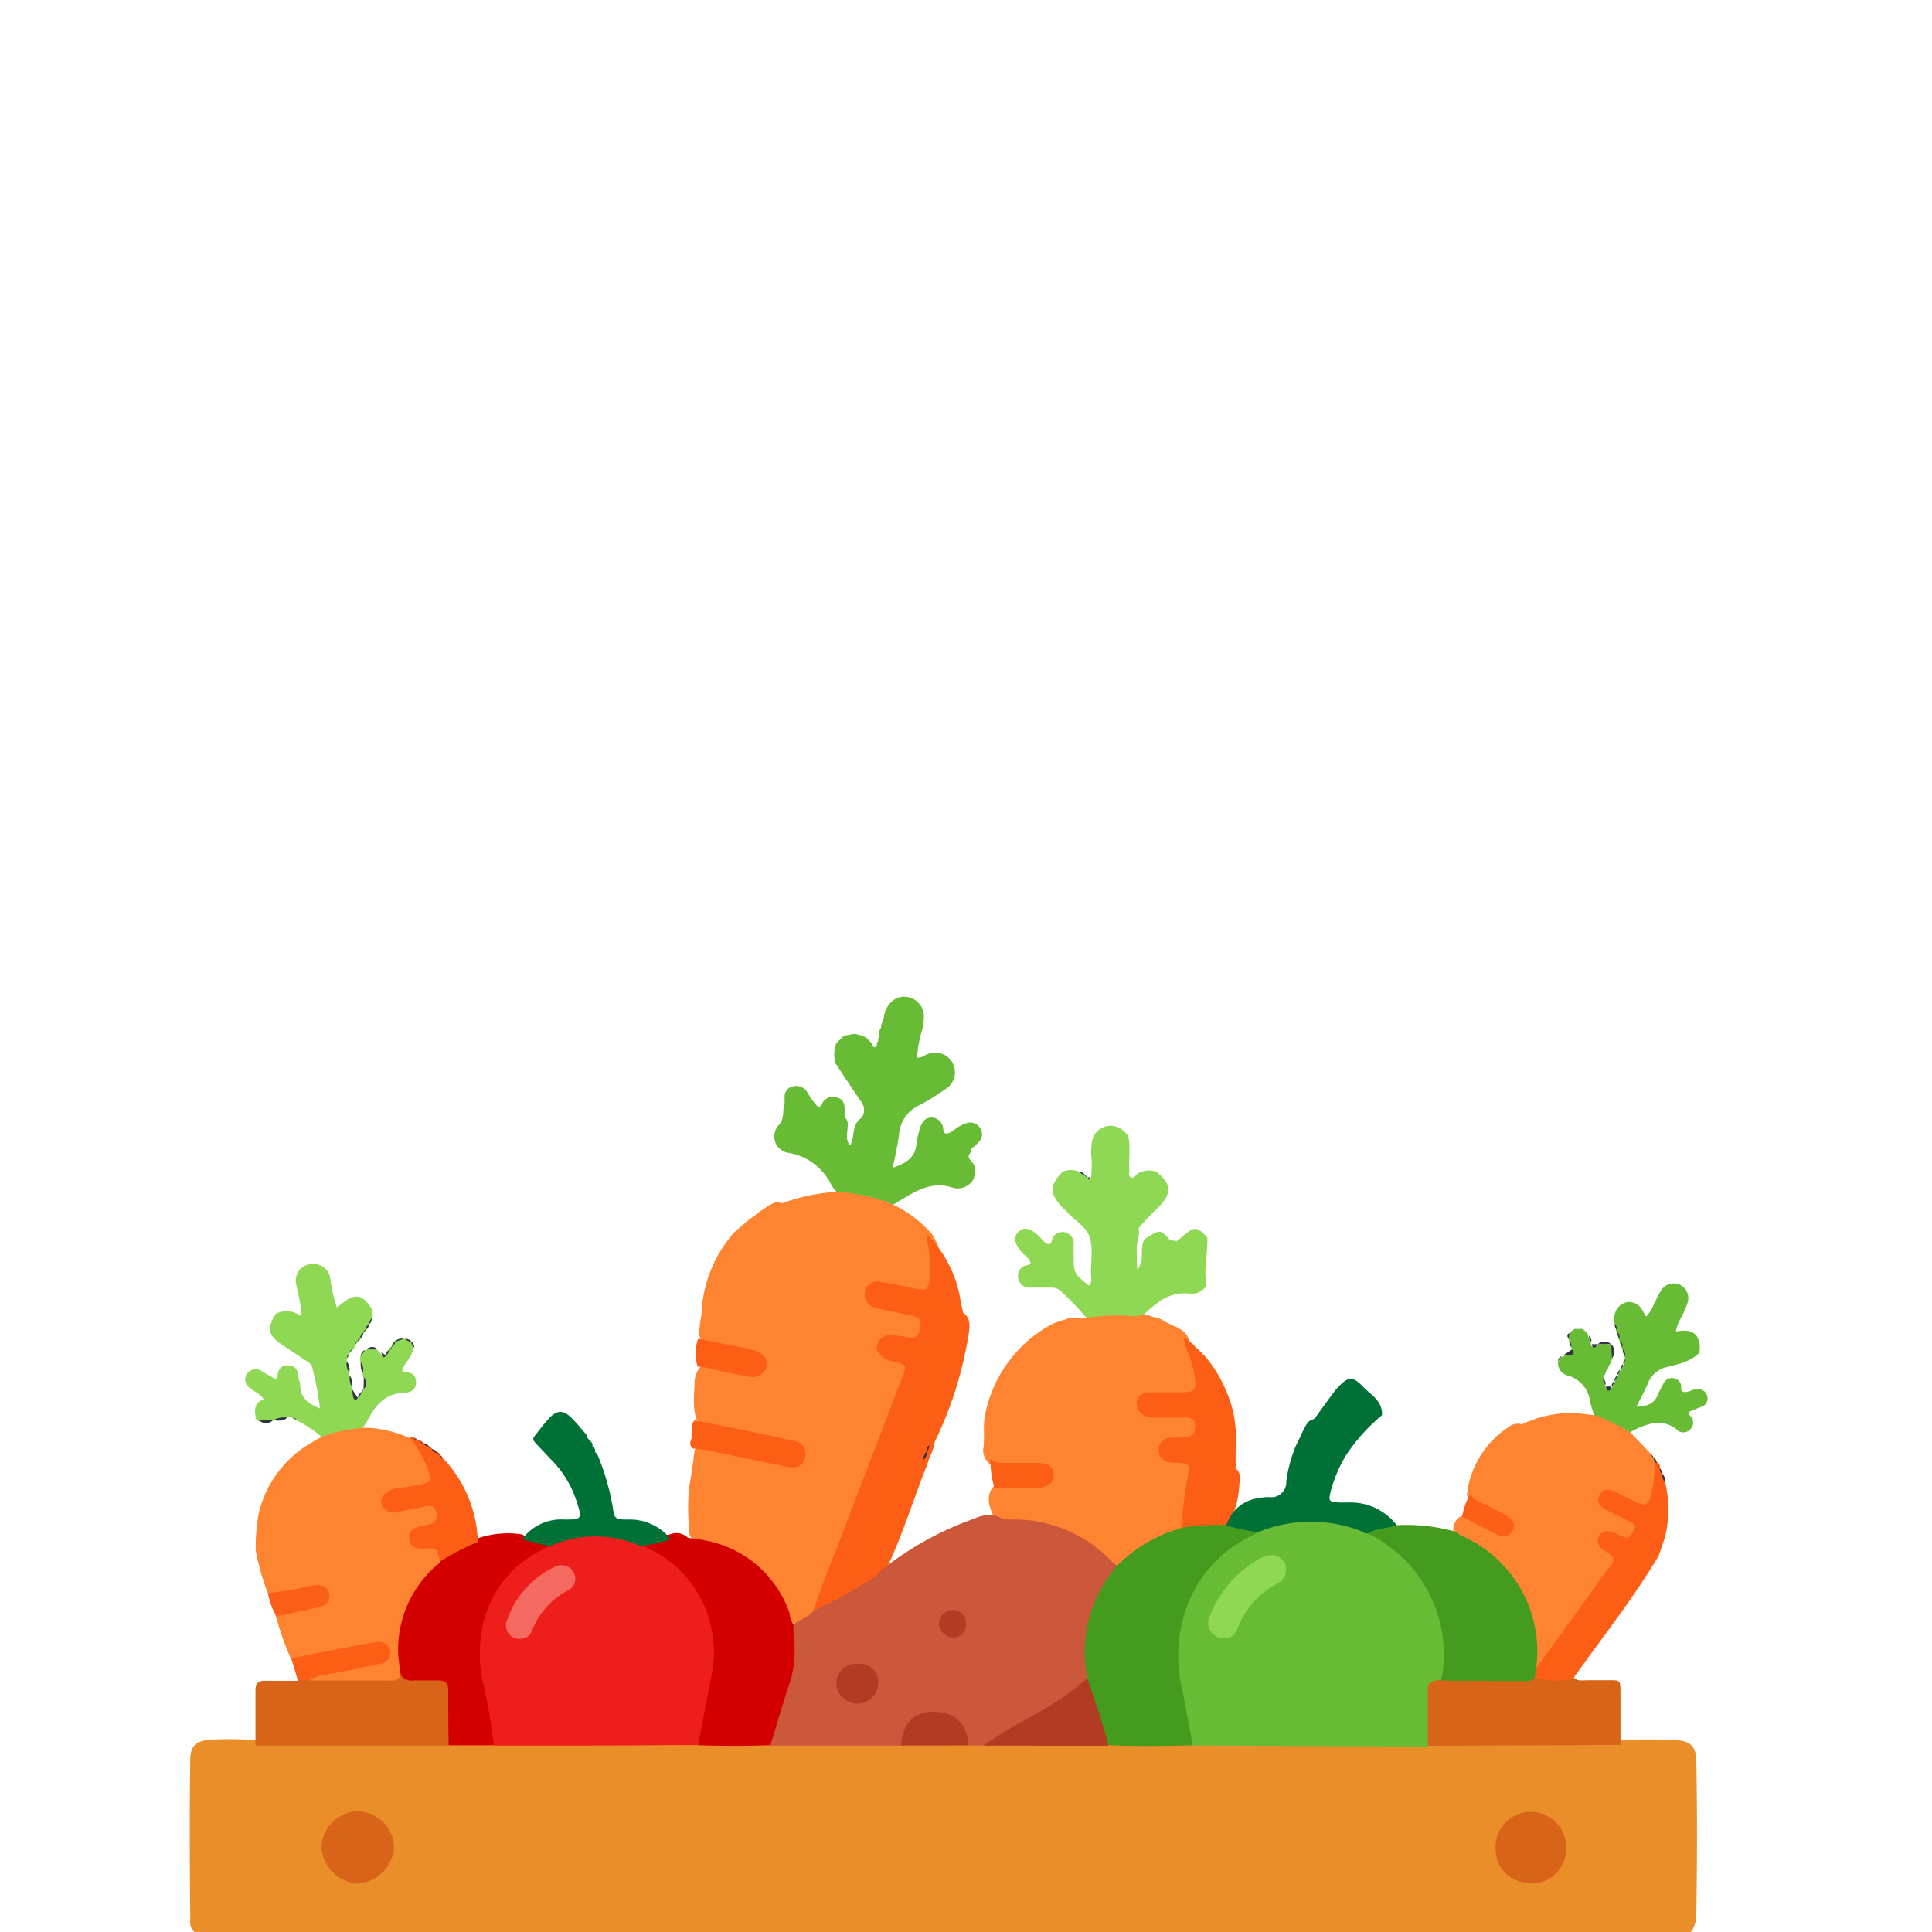 <svg id="Layer_1" data-name="Layer 1" xmlns="http://www.w3.org/2000/svg" viewBox="0 0 250 250"><defs><style>.cls-1{fill:#68bb35;}.cls-2{fill:#8fd853;}.cls-3{fill:#fe8431;}.cls-4{fill:#39394d;}.cls-5{fill:#fc5e15;}.cls-6{fill:#ea8e2a;}.cls-7{fill:#cc583c;}.cls-8{fill:#d40000;}.cls-9{fill:#459b1e;}.cls-10{fill:#fb5e15;}.cls-11{fill:#303046;}.cls-12{fill:#ee1e1d;}.cls-13{fill:#d8641a;}.cls-14{fill:#b23b24;}.cls-15{fill:#b33c25;}.cls-16{fill:#007136;}.cls-17{fill:#343449;}.cls-18{fill:#313146;}.cls-19{fill:#333348;}.cls-20{fill:#fb5e16;}.cls-21{fill:#f46a61;}.cls-22{fill:#303045;}.cls-23{fill:#fc5f16;}.cls-24{fill:none;}</style></defs><title>products</title><path class="cls-1" d="M114,133a.65.65,0,0,0,0-.34,3.27,3.27,0,0,0,.42-1.36c.42-1.6,1.6-2.55,3-2.29a2.55,2.55,0,0,1,2.11,2.9,4.33,4.33,0,0,0,0,.72,15.08,15.08,0,0,0-.85,4.2c.53.1.79-.2,1.12-.32a2.55,2.55,0,0,1,2.44,4.48A28,28,0,0,1,119,143a4.5,4.5,0,0,0-2.66,3.81,42.08,42.08,0,0,1-.85,4.31c1.7-.59,2.9-1.25,3.09-3a13.28,13.28,0,0,1,.42-2c.33-1.13.85-1.57,1.7-1.5a1.55,1.55,0,0,1,1.36,1.62,1.4,1.4,0,0,0,.13.36c.63.25,1-.27,1.45-.52a4.82,4.82,0,0,1,1.44-.75,1.52,1.52,0,0,1,1.76.64,1.46,1.46,0,0,1-.22,1.85,9.6,9.6,0,0,1-.95.85v.16a.67.67,0,0,1-.1.31,1.69,1.69,0,0,1-.17.29s-.08.13-.06.12,0,.14,0,.14l.11.27.21.27a1.89,1.89,0,0,1,.38.51,1.66,1.66,0,0,1,.11.49,2.82,2.82,0,0,1-.17,1.32,2.32,2.32,0,0,1-2.65,1.15c-2.94-1-5.11.63-7.35,1.94a3.28,3.28,0,0,1-.64.34,36.3,36.3,0,0,1-6.53-1.3,4.18,4.18,0,0,1-1.36-1.59,7.5,7.5,0,0,0-5.35-3.9,2.15,2.15,0,0,1-1.24-3.69c.72-.9.33-1.84.67-2.71v-.73a1.35,1.35,0,0,1,1.09-1.48,1.65,1.65,0,0,1,1.78.65,9.53,9.53,0,0,0,1.47,2c.35,0,.41-.23.52-.44a1.53,1.53,0,0,1,2-.74c.79.23.92.85.9,1.61v.91c.57.48.4,1.1.36,1.7s-.23,1.35.38,1.92c.62-1.11.14-2.71,1.46-3.54a1.76,1.76,0,0,0-.12-2.18c-1.1-1.61-2.17-3.24-3.25-4.86a4.12,4.12,0,0,1,.07-2.55h0c.11-.14.23-.25.35-.39h0c.12-.11.25-.22.36-.34h0a1,1,0,0,1,.49-.34l.64-.1a1.26,1.26,0,0,1,1,0l.39.07c.2.22.56.13.73.4h0a1.37,1.37,0,0,1,.38.38h0a.86.86,0,0,1,.37.5.24.24,0,0,0,.07.2c.71.23.37-.52.65-.69a.77.77,0,0,0,0-.37C114,134,113.59,133.4,114,133Z"/><path class="cls-2" d="M140.59,170.53a37.71,37.71,0,0,0-3.15-3.3,1.78,1.78,0,0,0-1.45-.61h-2.56a1.49,1.49,0,0,1-1.66-1.12,1.42,1.42,0,0,1,.94-1.76l.17,0c.16-.06.32-.15.48-.22-.11-.71-.71-1-1.1-1.44-1-1.14-1.2-2-.46-2.68s1.47-.5,2.55.47c.45.4.76,1,1.36,1.14.35-.05.33-.34.41-.55a1.4,1.4,0,0,1,1.69-1h0a1.46,1.46,0,0,1,1.12,1.61v1.28c0,2.38,0,2.38,1.95,4,.54-.49.28-1.13.29-1.7,0-1.53.27-3.15-.16-4.54s-2-2.2-3-3.35c-.16-.17-.35-.34-.52-.51-1.7-1.79-1.7-2.83,0-4.63a2.87,2.87,0,0,1,2.19,0h0c.18.22.57.14.7.44h0a.82.82,0,0,1,.42.38h0a.27.27,0,0,0,.37,0h0a13.93,13.93,0,0,0,0-3.29,9.63,9.63,0,0,1,.1-1.08,2.45,2.45,0,0,1,4.2-1.66c.18.16.32.35.49.53h0c.4,1.47.05,3,.18,4.47,0,.39-.28,1,.55,1h0a1.85,1.85,0,0,1,.37-.37h0a1,1,0,0,1,.47-.35.3.3,0,0,0,.27-.08,2.77,2.77,0,0,1,1.8,0c2,1.55,2.08,2.78.32,4.6a25.91,25.91,0,0,0-2.6,2.74c.24.85-.24,1.7-.22,2.55s0,1.7.06,2.81a2.91,2.91,0,0,0,.58-2.11c.08-.77-.08-1.62.77-2.11,1.59-1,1.7-1,2.92.42a3.53,3.53,0,0,1,.85.1l.85-.7c1.4-1.24,1.84-1.21,3.1.26.06,1.94-.45,3.85-.17,5.84.12.85-1.13,1.51-2.07,1.39-2.48-.32-4.14,1-5.76,2.5l-.61.6a2.52,2.52,0,0,1-.77.51,34.49,34.49,0,0,1-5,.15C141.29,171.08,140.81,171,140.59,170.53Z"/><path class="cls-3" d="M101.25,155.69a24.49,24.49,0,0,1,6.92-1.46,22.82,22.82,0,0,1,6.45,1.24,15.43,15.43,0,0,1,6,4.25,9,9,0,0,1,1.38,4.47c.19,2.66-1,3.69-3.62,3.26-1.08-.17-2.15-.44-3.23-.59-.57-.08-1.2-.12-1.37.56s.45,1.07,1.05,1.23c1.23.33,2.55.47,3.74.85,1.51.48,2.15,1.39,1.84,2.66a2.26,2.26,0,0,1-2.63,1.71c-.25,0-.48-.12-.72-.12-.6,0-1.37-.23-1.6.5-.27.94.63,1,1.23,1.23,1.85.78,2.14,1.29,1.43,3.25-2.55,7.05-5.3,14-8,21a92.78,92.78,0,0,1-3.6,8.77,3.3,3.3,0,0,1-3.08,2c-.91-.22-1.15-1-1.46-1.7a13.94,13.94,0,0,0-10.64-8.73,2.42,2.42,0,0,1-2.11-1.48,35.24,35.24,0,0,1-.1-5.9c.32-1.71.57-3.39.75-5.06.71-.95,1.65-.81,2.65-.65,2.87.47,5.67,1.26,8.51,1.7a3.16,3.16,0,0,0,.53.13c.74,0,1.83.57,2.06-.44.3-1.23-1-1.09-1.7-1.3-3.16-.85-6.42-1.3-9.59-2.1a3.69,3.69,0,0,1-2.18-1.2c-.61-1.7-.3-3.48-.27-5.21a3.6,3.6,0,0,1,.74-1.71c.74-.79,1.64-.6,2.55-.42a41.91,41.91,0,0,0,4.31.8c.56.05,1.19.08,1.31-.64s-.47-.92-1-1.09c-1.64-.49-3.34-.71-5-1.1a3.76,3.76,0,0,1-2.07-1.06,1.66,1.66,0,0,1-.27-.8,21.68,21.68,0,0,1,.33-2.55v-.49A17,17,0,0,1,94.56,160a2,2,0,0,1,.32-.38l.17-.18a2.5,2.5,0,0,1,.34-.31l.17-.14a2.28,2.28,0,0,1,.33-.29l.15-.13a2.69,2.69,0,0,1,.32-.27l.15-.14a3.92,3.92,0,0,1,.32-.25,2,2,0,0,1,.36-.29,3.88,3.88,0,0,0,.48-.3,1.72,1.72,0,0,1,.27-.27l.3-.23a2.11,2.11,0,0,1,.31-.21,5698693492839,5698693492839,0,0,1,.62-.4,1.43,1.43,0,0,1,.3-.2,1.24,1.24,0,0,1,.34-.18,2.16,2.16,0,0,1,.34-.17,1.24,1.24,0,0,1,.38-.09,3.63,3.63,0,0,1,.56.09Z"/><path class="cls-4" d="M147,152l-.38.37Z"/><path class="cls-4" d="M147.49,151.63,147,152Z"/><path class="cls-3" d="M140.59,170.53a27,27,0,0,1,6.29-.2c.39,0,.75-.18,1.13-.21h.45a3.7,3.7,0,0,0,.86.32,1.87,1.87,0,0,1,.4.07,3.93,3.93,0,0,1,.56.24,2.21,2.21,0,0,1,.34.18c.16.09.31.19.48.27l.34.16.51.24a2.59,2.59,0,0,1,.38.17,2.88,2.88,0,0,1,.38.22,2.52,2.52,0,0,1,.74.63l.16.22a2.52,2.52,0,0,1,.28.75c.46,1.32,1.3,2.47,1.54,3.89.38,2.3-.39,3.35-2.7,3.4-1.09,0-2.19,0-3.29.08-.42,0-.92.11-1,.64a.86.86,0,0,0,.95.85,31.72,31.72,0,0,0,3.65.12c1.21.05,2.18.4,2.32,1.79.13,1.18-.69,2-2.09,2.29a2.05,2.05,0,0,0-.55,0c-.57.1-1.38,0-1.45.78s.74.8,1.31.94c1.74.42,2.19,1,1.95,2.65a32.84,32.84,0,0,1-1.2,6.52c0,.12-.08.27-.17.32-3,1.6-5.79,3.47-8.82,5-1.31-.16-2.09-1.19-3-1.91a16.67,16.67,0,0,0-9.89-3.57c-1.11,0-2.19-.07-2.88-1.16-.54-1.21-1-2.43-.17-3.71,1.14-1.13,2.62-.56,3.95-.74,1-.13,2.62.41,2.62-.79,0-1.44-1.7-.74-2.66-.85-1.66-.24-3.58.53-4.79-1.33a2.57,2.57,0,0,1-.31-1.15c.28-1.49-.06-3,.25-4.51a17,17,0,0,1,8.62-11.77A10,10,0,0,1,137,171a2.15,2.15,0,0,1,.45-.14c.29-.08.56-.19.85-.28a1.26,1.26,0,0,1,.43-.08h.85a.78.78,0,0,1,.4.15Z"/><path class="cls-5" d="M105.28,208.38c1.13-3.54,2.6-6.95,3.91-10.43q3.84-10,7.66-20c.48-1.27.46-1.27-.91-1.71a4,4,0,0,1-1.7-.61c-.52-.47-1-.94-.68-1.7a1.54,1.54,0,0,1,1.49-1.14,10.31,10.31,0,0,1,2.35.25c1.07.22,1.53-.18,1.7-1.32.15-.91-.08-1.24-1.15-1.48s-2.38-.48-3.57-.73a6.64,6.64,0,0,1-1.24-.32,1.78,1.78,0,0,1-1.19-2.18,1.64,1.64,0,0,1,2-1.13h0c1.5.22,3,.57,4.48.85s1.64.23,1.91-1.31a14.45,14.45,0,0,0-.35-4.68c-.06-.37-.08-.74-.12-1.09a15.56,15.56,0,0,1,4.43,8.66c.1.53.21,1.06.33,1.58,1,.65.85,1.71.73,2.63a49.37,49.37,0,0,1-4.38,14,5,5,0,0,0-.14.52,3.29,3.29,0,0,1-.21.76,2.76,2.76,0,0,1-.2.47,7.87,7.87,0,0,0-.42,1.18c-1.88,4.65-3.28,9.47-5.53,14a4.14,4.14,0,0,1-2,2l-4.88,2.78C106.91,208.57,106.13,209.05,105.28,208.38Z"/><path class="cls-4" d="M140.4,152.05a1,1,0,0,1-.71-.43A.9.9,0,0,1,140.4,152.05Z"/><path class="cls-4" d="M141.12,152.35c-.09.44-.22.31-.37,0Z"/><path class="cls-4" d="M140.77,152.39a.51.51,0,0,1-.42-.38Z"/><path class="cls-6" d="M101.61,250.47c-.73,0-1.46-.05-2.19-.05H28c-.79,0-1.58,0-2.38-.06a1.91,1.91,0,0,1-1-2c-.06-6.87-.11-13.73,0-20.6,0-1.89.79-2.56,2.74-2.65a48.59,48.59,0,0,1,5.66.06c8.28-.16,16.57-.18,24.85,0a46.51,46.51,0,0,1,6,0c8.75-.19,17.5-.15,26.25,0,3.19,0,6.39-.21,9.59,0,5.58-.21,11.17-.19,16.75,0a79.81,79.81,0,0,1,8.75,0c.71,0,1.41-.2,2.11-.15,1.14.48,2.28.06,3.41.06,4.18,0,8.35-.15,12.53.11a102,102,0,0,1,11.06,0c10.12-.23,20.23-.19,30.34,0q12.47-.25,24.91,0a63.84,63.84,0,0,1,7.32,0c1.82.08,2.55.78,2.61,2.55.13,6.71.11,13.41,0,20.11a3.9,3.9,0,0,1-1,2.56c-.79,0-1.58.06-2.38.06H142.29c-.73,0-1.46,0-2.19,0-2.55,0-5.11,0-7.66,0H103.8A13.38,13.38,0,0,0,101.61,250.47Z"/><path class="cls-7" d="M127.26,225.87h-1.87a4.43,4.43,0,0,1-1.1-1.44,3.53,3.53,0,0,0-3.52-2.11,3.32,3.32,0,0,0-3.23,2.24,3.32,3.32,0,0,1-.92,1.33H99.69a2,2,0,0,1-.27-2.06,38.2,38.2,0,0,1,1.28-4.19,16.19,16.19,0,0,0,1.24-7.3,2,2,0,0,1,.74-2.13c.85-.66,1.91-.92,2.6-1.77a66.45,66.45,0,0,0,7.92-4.39,4,4,0,0,0,.74-.79,41.61,41.61,0,0,1,12.18-6.77,4.16,4.16,0,0,1,3-.25,3.08,3.08,0,0,0,1.76.38A17.46,17.46,0,0,1,143.82,202c.21.21.46.39.69.59a1.72,1.72,0,0,1-.3,1.7,16.78,16.78,0,0,0-2.88,12.12,2,2,0,0,1-.07.54c-1,2.15-3,3.26-5,4.35C133.34,223,130.65,225.12,127.26,225.87Z"/><path class="cls-8" d="M102.68,210.15a18.63,18.63,0,0,0,.1,2.36,13.49,13.49,0,0,1-.68,5.53c-.85,2.55-1.61,5.19-2.41,7.79q-4.71.16-9.36,0c-.86-.85-.43-1.83-.26-2.76.44-2.44,1-4.87,1.3-7.34.74-5.7-1.41-10.14-6-13.61-.89-.69-2.42-.76-2.5-2.34,1-1.21,2.62-.85,3.91-1.27a2.13,2.13,0,0,1,2.24.48c.72.1,1.45.18,2.16.33a14.27,14.27,0,0,1,11,9.45A2.34,2.34,0,0,0,102.68,210.15Z"/><path class="cls-5" d="M89.53,186l.07-1.83.27-.38c4.26.85,8.57,1.7,12.83,2.66a1.65,1.65,0,0,1,1.54,1.75,1,1,0,0,1-.06.36c-.17,1-1,1.5-2.22,1.25-3.51-.69-7-1.44-10.52-2.15-.59-.12-1.2-.15-1.8-.23C89.14,187,89.32,186.52,89.53,186Z"/><path class="cls-5" d="M90.22,173.58c0-.12.11-.24.17-.36l5.87,1.21a13.82,13.82,0,0,1,1.41.35c1.18.39,1.76,1.24,1.5,2.13a1.9,1.9,0,0,1-2.32,1.22c-1.61-.3-3.21-.64-4.81-1a7.87,7.87,0,0,0-1.79-.29A6.82,6.82,0,0,1,90.22,173.58Z"/><path class="cls-1" d="M208.93,171.3a.48.48,0,0,0-.06-.29,5.37,5.37,0,0,1,.07-.9,2,2,0,0,1,1.56-1.6,1.9,1.9,0,0,1,2,1c.16.25.3.52.5.85a4.3,4.3,0,0,0,1.05-1.7c.3-.53.53-1.1.85-1.6a1.9,1.9,0,0,1,3.47,1.51,12.87,12.87,0,0,1-.72,1.71,6.76,6.76,0,0,0-.8,2c.95-.09,1.94-.3,2.66.54a2.85,2.85,0,0,1,.35,2.26c-1.13,1.14-2.67,1.43-4.12,1.81a3.41,3.41,0,0,0-2.51,2.13c-.4,1-.93,1.92-1.48,3,1.47,0,2.36-.45,2.82-1.63.18-.45.43-.85.65-1.31a1.23,1.23,0,0,1,1.33-.75,1.14,1.14,0,0,1,1,1.11c0,.22-.09.49.22.66.61.17,1.14-.29,1.7-.34a1.22,1.22,0,0,1,1.43.85,1.14,1.14,0,0,1-.74,1.44h-.05l-1.41.57a.42.42,0,0,0,0,.59,1.2,1.2,0,0,1,.08,1.69h0a1.24,1.24,0,0,1-1.76.16L217,185c-1.84-1.46-3.63-.85-5.46,0a4.9,4.9,0,0,0-.62.38,4.82,4.82,0,0,1-4.65-2.26c-.17-.58-.38-1.15-.5-1.7a4,4,0,0,0-2.84-3.41,1.71,1.71,0,0,1-1.34-1.7c.22-.21.13-.63.5-.73a.33.33,0,0,0,.25-.08c.28-.37,1.24.28,1.1-.72a.57.57,0,0,0-.08-.34c-.17-.23-.11-.54-.29-.77a.63.63,0,0,0-.06-.33.48.48,0,0,1,0-.68l0,0h0c.11-.13.21-.27.31-.4h0c.15-.09.28-.21.43-.3h.95a1.16,1.16,0,0,1,.46.36h0a1,1,0,0,1,.36.47.34.34,0,0,0,.05.26c.2.24.15.56.3.81a.47.47,0,0,0,.05.28c.24.29.49.18.74,0h0a1.75,1.75,0,0,1,1.82,0h0a2.08,2.08,0,0,1,.1,1.79.47.47,0,0,0-.09.28,1.21,1.21,0,0,1-.28.46.4.4,0,0,0-.08.28,1.41,1.41,0,0,1-.28.45.37.37,0,0,0-.09.28,1.46,1.46,0,0,1-.28.46v.39c.21.25.18.58.3.85a.24.24,0,0,0,0,.24.41.41,0,0,0,.57.14.4.4,0,0,0,.15-.14h0c.23-.18.15-.52.35-.72h0c.23-.18.16-.52.36-.71h0c.24-.18.16-.52.37-.72h0c.24-.18.16-.52.35-.71h0c.24-.18.16-.51.34-.7v-.39c-.19-.24-.15-.56-.3-.85a.48.48,0,0,0-.06-.29c-.21-.23-.15-.56-.31-.8a.4.4,0,0,0-.07-.3c-.18-.24-.13-.56-.29-.8a.46.46,0,0,0-.07-.3C209,171.86,209.09,171.54,208.93,171.3Z"/><path class="cls-9" d="M140.71,217.16a17,17,0,0,1,3.8-14.51,18.94,18.94,0,0,1,8.36-4.93c1.65-1.79,3.72-1,5.68-1,1.4.33,3,.06,4.19,1.14.37,1.34-.75,1.65-1.53,2.11a16.07,16.07,0,0,0-7.66,11.07,17.47,17.47,0,0,0,.24,7.41c.39,1.79.68,3.58,1,5.38a2,2,0,0,1-.41,2c-3.64.11-7.27.15-10.91,0a2.9,2.9,0,0,1-1.24-1.48q-.8-2.67-1.7-5.32A2.7,2.7,0,0,1,140.71,217.16Z"/><path class="cls-5" d="M158.66,197.32a35.12,35.12,0,0,0-5.79.36,53.9,53.9,0,0,1,.85-6.69c.21-1.55.2-1.6-1.43-1.7a7.85,7.85,0,0,1-1.08-.08,1.5,1.5,0,0,1-1.26-1.58,1.45,1.45,0,0,1,1.27-1.55c.72-.12,1.46,0,2.19-.12.94-.09,1.26-.52,1.25-1.44s-.57-1.09-1.33-1.09h-3.66a3.31,3.31,0,0,1-1.43-.19,1.85,1.85,0,0,1-1.15-1.89,1.54,1.54,0,0,1,1.64-1.19h4.39c1.46,0,1.7-.37,1.52-1.79a14,14,0,0,0-.9-3.35,4.58,4.58,0,0,1-.54-1.7q.18-.37.36,0v-.06a1.39,1.39,0,0,1,.43.37h0l.38.32h0a.85.85,0,0,0,.34.31l.06.06a.61.61,0,0,0,.31.3l.07.06a.51.51,0,0,0,.29.3l.07.06a.54.54,0,0,0,.3.31,17.87,17.87,0,0,1,3.8,7.5,18.87,18.87,0,0,1,.28,5v2.17c.75.59.54,1.38.47,2.17a11.55,11.55,0,0,1-1.23,4.7A4.51,4.51,0,0,1,158.66,197.32Z"/><path class="cls-10" d="M128.68,192.58a13.9,13.9,0,0,1-.53-3.9c.42.67,1.11.62,1.78.62h4.17a4.72,4.72,0,0,1,1.24.14,1.46,1.46,0,0,1,1,1.34,1.42,1.42,0,0,1-.85,1.47,3.6,3.6,0,0,1-1.77.31Z"/><path class="cls-11" d="M119.91,187.83a1.19,1.19,0,0,1-.43,1.09A1.53,1.53,0,0,1,119.91,187.83Z"/><path class="cls-11" d="M120.23,187a1,1,0,0,1-.32.85A1,1,0,0,1,120.23,187Z"/><path class="cls-1" d="M154.34,225.87c-.45-2.38-.85-4.77-1.35-7.14a19,19,0,0,1,.3-10,16.42,16.42,0,0,1,8.69-10c.27-.13.53-.29.79-.43.56-1.7,2.17-1.78,3.47-1.89,3.32-.28,6.7-.49,9.9.9a4.86,4.86,0,0,1,.85.34,1.92,1.92,0,0,1,.5.34c6.74,3.41,9.94,9,10.21,16.38a5.47,5.47,0,0,1-1,3.61,2.41,2.41,0,0,0-1.16,2.27V224a2.39,2.39,0,0,1-.76,2Z"/><path class="cls-12" d="M83,200a14.57,14.57,0,0,1,9.19,11.53,13.35,13.35,0,0,1-.07,5q-.88,4.65-1.79,9.28c-4.61,0-9.22.06-13.84.06-4.18,0-8.37,0-12.55,0a2.93,2.93,0,0,1-1.08-2c-.41-2.64-1.09-5.23-1.43-7.86-.85-6.2,2.15-13.15,8.14-15.91a9.81,9.81,0,0,1,1.6-.85,15.92,15.92,0,0,1,9.83-.75C81.87,198.63,82.76,198.86,83,200Z"/><path class="cls-8" d="M71.21,200.06a14.28,14.28,0,0,0-8.78,10.46,17.71,17.71,0,0,0,.15,7.6,61.62,61.62,0,0,1,1.31,7.72H58.06a2.07,2.07,0,0,1-.85-1.7v-1.63c0-3.82,0-3.84-3.78-4.26a2.49,2.49,0,0,1-2-1.09,13.26,13.26,0,0,1,1-10.7A13.87,13.87,0,0,1,55.84,202a2.68,2.68,0,0,1,.48-.35l.27-.12A14.73,14.73,0,0,1,62,199a11.91,11.91,0,0,1,5.59-.44c.62.42,1.36.22,2,.37A1.88,1.88,0,0,1,71.21,200.06Z"/><path class="cls-13" d="M51.84,216.73a1.78,1.78,0,0,0,1.76.72h3.1c1,0,1.3.4,1.3,1.32,0,2.37,0,4.74.06,7.11h-25v-7.12c0-.92.33-1.3,1.28-1.27,1.39,0,2.8,0,4.19,0a2,2,0,0,1,1.53-.8c2.65.57,5.31.12,8,0A37.25,37.25,0,0,1,51.84,216.73Z"/><path class="cls-13" d="M184.76,225.9v-6.56c0-1.7,0-1.7,1.77-2a3.23,3.23,0,0,1,2.55-.71c3.08,0,6.17.06,9.25-.09,1.76.31,3.62-.33,5.33.54.55.55,1.26.32,1.9.34.91,0,1.82,0,2.72,0,1.36,0,1.39,0,1.41,1.47v6.91Z"/><path class="cls-14" d="M140.71,217.16c.94,2.9,2,5.77,2.72,8.73H127.26a55.33,55.33,0,0,1,6.24-3.81A39.23,39.23,0,0,0,140.71,217.16Z"/><path class="cls-13" d="M46.24,243.75A5.11,5.11,0,0,1,41.57,239a4.94,4.94,0,0,1,4.75-4.64A4.89,4.89,0,0,1,51,239.05,5.09,5.09,0,0,1,46.24,243.75Z"/><path class="cls-13" d="M202.67,239.05a4.52,4.52,0,0,1-4.4,4.68c-3.16-.13-4.74-2.14-4.76-4.7a4.58,4.58,0,1,1,9.16,0h0Z"/><path class="cls-14" d="M116.62,225.87c.09-2.72,1.56-4.32,4-4.37,2.87-.06,4.47,1.4,4.72,4.36Z"/><path class="cls-5" d="M215.49,191.89a15.42,15.42,0,0,1,0,6.86c-.26.85-.57,1.7-.85,2.55-3.28,5.53-7.28,10.55-11,15.79a7.34,7.34,0,0,1-5-.05,1.22,1.22,0,0,1-.46-1.28,127.44,127.44,0,0,1,7.66-11.07c.46-.64.92-1.28,1.34-1.94.32-.51.5-1,0-1.49-.8-.85-1.41-1.77-.69-2.91s2-.94,3.13-.66a.54.54,0,0,0,.59-.14,22,22,0,0,0-2.64-1.55c-1-.67-1.65-1.48-1.14-2.75.43-1.08,1.57-1.4,3-.91.57.21,1.1.51,1.66.76,1.56.71,1.79.58,2.16-1.14.2-.92-.12-2,.74-2.73a.44.44,0,0,1,.49,0h0a1,1,0,0,1,.33.55.12.12,0,0,0,0,.17h0c.2.21.13.54.33.75h0C215.49,191.06,215.15,191.63,215.49,191.89Z"/><path class="cls-2" d="M33.13,183.44c-.26-1-.23-1.93,1-2.36-.51-.77-1.25-1-1.78-1.48a1.29,1.29,0,0,1-.44-1.76,1.38,1.38,0,0,1,1.9-.46h0a18.24,18.24,0,0,0,1.88,1.07c.08-.09.22-.16.22-.24,0-.91.43-1.58,1.41-1.53s1.21.7,1.31,1.5c0,.36.21.71.22,1.07,0,1.57,1,2.39,2.55,3a36.6,36.6,0,0,0-1-5.3c-.11-.52-.61-.73-1-1-1-.68-2-1.34-3-2-1.7-1.19-1.89-2.07-.71-3.94a3,3,0,0,1,3.19.26c.23-1.49-.37-2.72-.53-4A2.12,2.12,0,0,1,40,163.61a2.07,2.07,0,0,1,1.05,0,2.16,2.16,0,0,1,1.7,1.92,19.37,19.37,0,0,0,.85,3.69c2.23-2,3.21-1.93,4.62.3v1c-.19.24-.11.59-.38.79h0c-.19.21-.11.59-.43.73l.06-.05a.86.86,0,0,1-.37.43h0c-.19.21-.11.6-.43.73l.06,0a1,1,0,0,1-.37.44h0L46,174a.21.21,0,0,0-.1.21.73.73,0,0,1-.36.53h0c-.1.12-.19.25-.29.38a.19.19,0,0,0-.1.2.9.9,0,0,1-.31.54v.38c.35.45,0,1.05.33,1.51a.36.36,0,0,0,.06.3c.35.45,0,1.06.32,1.52a.34.34,0,0,0,0,.31c.44.22-.27,1.2.71,1.09h0c.23-.19.14-.56.43-.71h0a1.86,1.86,0,0,1,.33-.41h0a1.86,1.86,0,0,0,0-1.61l-.14-.61c-.24-.39-.08-.85-.27-1.25v-.85c.17-.25.09-.68.51-.77a.2.2,0,0,0,.21-.09,1.8,1.8,0,0,1,1.44,0h.06a.75.75,0,0,0,.31.3V175c.17.25.26.61.68.38h0c.23-.18.14-.56.43-.7h0a1.7,1.7,0,0,1,.33-.42h0c.24-.17.14-.57.46-.69l-.07.06c.27-.47.85-.13,1.16-.42a.1.1,0,0,0,.15,0l0,0c.27.15.65.08.85.39l-.06-.05c.32.17.24.55.42.8-.1,1.14-1,1.9-1.39,2.75-.09.28,0,.39.12.39.85.06,1.59.3,1.62,1.32s-.71,1.4-1.54,1.42c-2.29.06-3.59,1.42-4.56,3.27a11.91,11.91,0,0,1-.77,1.22,6,6,0,0,1-5.43,1.15,16.48,16.48,0,0,0-3.24-2.13.82.82,0,0,1-.52-.32h0c-.15-.2-.32-.08-.48,0h-.13l-.12.06c-.55.45-1.28-.06-1.84.36h0a1.86,1.86,0,0,1-1.83,0h0a3.33,3.33,0,0,1-.39-.36Z"/><path class="cls-14" d="M113.66,217.72a2.72,2.72,0,0,1-5.44,0,2.56,2.56,0,0,1,2.68-2.43l.18,0a2.39,2.39,0,0,1,2.58,2.19Z"/><path class="cls-15" d="M125,210.12a1.69,1.69,0,0,1-1.58,1.81h-.24a2.07,2.07,0,0,1-1.7-1.82,1.79,1.79,0,0,1,1.82-1.76h.08A1.63,1.63,0,0,1,125,210,.92.92,0,0,1,125,210.12Z"/><path class="cls-3" d="M41.66,185.9a20.63,20.63,0,0,1,5.43-1.15,14.38,14.38,0,0,1,5.84,1.31c2.06.9,2.86,2.7,3.25,4.72.22,1.18-.6,1.81-1.63,2.08s-2,.46-3,.62c-.48.07-1,.29-.91.92s.68.4,1.09.37c1-.05,1.92-.37,2.89-.48,1.15-.13,2.13.07,2.44,1.32a2,2,0,0,1-1.34,2.4l-.08,0c-.16.07-.36.09-.52.16-.42.2-1.06.27-.94.91s.69.39,1.09.46c1.89.4,2.2.85,1.7,2.56h0a1.82,1.82,0,0,1-.34.34,14.45,14.45,0,0,0-5.11,11.41,28.25,28.25,0,0,0,.34,2.88c-.34.94-1.16.73-1.86.73H40.08c.05-1.25,1.05-1.3,1.92-1.47,2-.4,4-.8,6.07-1.23.49-.1,1.25-.22,1.1-.93s-.85-.4-1.26-.34c-2.34.29-4.64.85-7,1.3-1.09.2-2.27.74-3.3-.24a38.33,38.33,0,0,1-1.93-5.48c.61-1.26,1.92-1.11,3-1.41.69-.19,1.42-.28,2.11-.51.36-.11.73-.28.63-.73s-.49-.49-.85-.43c-1.26.16-2.5.45-3.74.67a2.1,2.1,0,0,1-2.17-.51,31.29,31.29,0,0,1-1.57-5.52,26.33,26.33,0,0,1,.36-4.69,14.4,14.4,0,0,1,6.81-9.24C40.71,186.43,41.18,186.17,41.66,185.9Z"/><path class="cls-16" d="M67.55,199.19a6.27,6.27,0,0,1,5.52-2.56c2.22,0,2.28-.08,1.57-2.27a13.44,13.44,0,0,0-3.12-5.28c-.75-.78-1.49-1.57-2.24-2.36a2.33,2.33,0,0,0-.27-.35.81.81,0,0,0,0-.31c.64-.85,1.25-1.65,1.94-2.42,1.09-1.22,1.94-1.25,3.07-.1.68.69,1.28,1.45,1.92,2.18a1.87,1.87,0,0,0,.08.34,3.17,3.17,0,0,0,.3.34h0a1.61,1.61,0,0,1,.35.43,1.61,1.61,0,0,0,0,.31c.12.13.23.26.34.4a1,1,0,0,0,0,.34,4.16,4.16,0,0,1,.32.39,31.29,31.29,0,0,1,2,7c.15,1.26.38,1.36,1.9,1.36a6.78,6.78,0,0,1,5.58,2.55,15.65,15.65,0,0,1-4,.85,14.34,14.34,0,0,0-11.74.08Z"/><path class="cls-5" d="M57.27,188.64a16.35,16.35,0,0,1,4.56,10.89,33.71,33.71,0,0,0-4.92,2.55c-.35-1.79-.35-1.79-2.07-1.7-1.15.07-1.78-.33-1.9-1.2s.24-1.31,1.32-1.64c.41-.13.86-.16,1.26-.28a1.21,1.21,0,0,0,1-1.37,1.1,1.1,0,0,0-.06-.26c-.21-.79-.75-.85-1.43-.7-1.19.27-2.39.45-3.57.73a1.71,1.71,0,0,1-1.56-.28,1.29,1.29,0,0,1-.36-1.8,1.27,1.27,0,0,1,.36-.37,3.23,3.23,0,0,1,1.7-.64c.86-.12,1.71-.26,2.56-.43,1.7-.34,1.75-.54,1.13-2.21A14.29,14.29,0,0,0,53,186a1.73,1.73,0,0,0,.31-.07.14.14,0,0,0,.18.07h0a1,1,0,0,1,.54.3.14.14,0,0,0,.19.07h0a.88.88,0,0,1,.54.33h0c.2.22.57.14.72.44l-.05-.06a1.61,1.61,0,0,1,.43.35h0c.18.23.59.12.69.47l-.06-.07a.6.6,0,0,1,.43.4l-.05,0A.75.75,0,0,1,57.27,188.64Z"/><path class="cls-17" d="M46.31,180.89c-.25.38-.49.27-.6-.07a5.05,5.05,0,0,1-.11-1Z"/><path class="cls-17" d="M48.87,174.61H47.43A1,1,0,0,1,48.87,174.61Z"/><path class="cls-17" d="M47.09,178.17c.33.55.49,1.08-.05,1.61Z"/><path class="cls-17" d="M45.19,177.65a2.18,2.18,0,0,1-.32-1.51A1.93,1.93,0,0,1,45.19,177.65Z"/><path class="cls-17" d="M45.56,179.48a2.16,2.16,0,0,1-.29-1.47A2,2,0,0,1,45.56,179.48Z"/><path class="cls-17" d="M52.25,173.24l-1.16.41A1.14,1.14,0,0,1,52.25,173.24Z"/><path class="cls-17" d="M46.72,176.31a1.61,1.61,0,0,1,.25,1.28A1.54,1.54,0,0,1,46.72,176.31Z"/><path class="cls-17" d="M50,175.4c-.63.61-.53-.1-.68-.38Z"/><path class="cls-17" d="M47.74,171.36a1.31,1.31,0,0,1,.38-.78A1,1,0,0,1,47.74,171.36Z"/><path class="cls-17" d="M47.32,172.05a.94.94,0,0,1,.43-.73A.83.83,0,0,1,47.32,172.05Z"/><path class="cls-17" d="M46.59,173.18a.9.9,0,0,1,.43-.73A.85.85,0,0,1,46.59,173.18Z"/><path class="cls-17" d="M53.25,173.64a1.43,1.43,0,0,1-.85-.39A.94.94,0,0,1,53.25,173.64Z"/><path class="cls-17" d="M46.74,180.17a1,1,0,0,1-.43.71A.92.92,0,0,1,46.74,180.17Z"/><path class="cls-17" d="M51.16,173.59a.94.94,0,0,1-.46.69A.9.9,0,0,1,51.16,173.59Z"/><path class="cls-17" d="M53.61,174.38a1.31,1.31,0,0,1-.42-.79A.9.9,0,0,1,53.61,174.38Z"/><path class="cls-17" d="M47.22,174.7l-.51.78A.85.85,0,0,1,47.22,174.7Z"/><path class="cls-17" d="M50.37,174.68a.94.94,0,0,1-.43.7A1,1,0,0,1,50.37,174.68Z"/><path class="cls-17" d="M46.28,173.56a.49.49,0,0,1,.37-.43Z"/><path class="cls-17" d="M47,179.79a.46.46,0,0,1-.33.42Z"/><path class="cls-17" d="M47,172.46a.5.5,0,0,1,.37-.43Z"/><path class="cls-17" d="M44.87,175.76a.59.59,0,0,1,.3-.54Z"/><path class="cls-17" d="M46,173.92a.43.43,0,0,1,.29-.38Z"/><path class="cls-17" d="M49.24,175l-.31-.31Z"/><path class="cls-17" d="M45.27,175a.41.41,0,0,1,.29-.38Z"/><path class="cls-17" d="M50.69,174.3a.46.46,0,0,1-.33.42Z"/><path class="cls-17" d="M45.55,174.66l.36-.54Z"/><path class="cls-18" d="M76.33,186.37,76,186Z"/><path class="cls-18" d="M76.69,186.81l-.35-.43Z"/><path class="cls-18" d="M77.07,187.52l-.31-.4Z"/><path class="cls-18" d="M77.43,188.23l-.32-.4Z"/><path class="cls-3" d="M214.1,189.23a16.51,16.51,0,0,1-.49,4.32c-.42,1.21-.67,1.37-1.86.85-.93-.43-1.83-.94-2.78-1.37s-1.63-.33-2,.4-.16,1.37.81,1.89,2.06,1.05,3.09,1.57c.43.23.95.45.57,1.08s-.6,1.28-1.51.85a7.43,7.43,0,0,0-1.52-.61,1.2,1.2,0,0,0-1.54.63,1.32,1.32,0,0,0,.44,1.62c.49.43,1.36.53,1.42,1.31s-.65,1.14-1,1.7c-2.92,4.1-5.89,8.18-8.84,12.26-.76-.15-.63-.75-.64-1.27-.11-6.55-2.89-11.51-8.7-14.67a2.58,2.58,0,0,1-1.47-1.53,2,2,0,0,1,.85-2,2.42,2.42,0,0,1,2.24.26c.71.32,1.39.72,2.11,1,.47.19,1.09.74,1.43.11s-.44-.86-.85-1.14c-.92-.57-2-1-2.86-1.54a2.53,2.53,0,0,1-1.18-1.55,12,12,0,0,1,5.4-8.74,1.78,1.78,0,0,1,1.7-.35,15.1,15.1,0,0,1,6.71-1.47c.92.07,1.82.2,2.73.3a23.51,23.51,0,0,1,4.65,2.26l2.76,2.89h0c.09.15.25.25.32.42h0C214.23,188.75,214.21,189,214.1,189.23Z"/><path class="cls-16" d="M178.84,183.12a23.83,23.83,0,0,0-4.73,5.29,18.24,18.24,0,0,0-1.86,4.36c-.4,1.52-.33,1.59,1.17,1.65h1.1a7.53,7.53,0,0,1,6.21,2.93c-.85,1.78-2.42.93-3.71,1.08h-.32a2.14,2.14,0,0,1-.38-.23,18,18,0,0,0-13.55.07,29,29,0,0,1-4.11-.9l.19-.41c1-2.39,3-3.19,5.37-3.24a1.92,1.92,0,0,0,2.22-2,17.36,17.36,0,0,1,1-4,5.38,5.38,0,0,1,.28-.7c.09-.21.2-.42.3-.62l.29-.59a2.64,2.64,0,0,1,.18-.38,2,2,0,0,1,.19-.39,1.93,1.93,0,0,1,.19-.38,2.71,2.71,0,0,1,.21-.37,1.81,1.81,0,0,1,.28-.34,1.25,1.25,0,0,1,.37-.22,2.32,2.32,0,0,0,.39-.18l2.12-2.92a11.06,11.06,0,0,1,.79-1c1.47-1.59,2-1.63,3.53,0C177.56,180.57,178.89,181.37,178.84,183.12Z"/><path class="cls-19" d="M208.59,175.74l-.1-1.8A1.32,1.32,0,0,1,208.59,175.74Z"/><path class="cls-19" d="M208.52,174a4.3,4.3,0,0,0-1.82,0,1.23,1.23,0,0,1,1.75-.07Z"/><path class="cls-19" d="M203.43,174.61c.35.51.19.74-.4.74h-.7Z"/><path class="cls-19" d="M208.52,179.42c0,.25-.1.52-.38.53s-.32-.29-.34-.53Z"/><path class="cls-19" d="M206.71,173.94c-.12.24-.25.52-.58.42-.08,0-.1-.27-.15-.42Z"/><path class="cls-19" d="M208.93,171.3a1,1,0,0,1,.3.8A1.1,1.1,0,0,1,208.93,171.3Z"/><path class="cls-19" d="M203.06,172.48c0,.24-.05.47-.06.71C202.72,172.91,202.77,172.69,203.06,172.48Z"/><path class="cls-19" d="M209.29,172.39a1,1,0,0,1,.3.8A1.11,1.11,0,0,1,209.29,172.39Z"/><path class="cls-19" d="M205.93,173.65a1,1,0,0,1-.3-.8A1.11,1.11,0,0,1,205.93,173.65Z"/><path class="cls-19" d="M203.06,173.52a1,1,0,0,1,.29.76A1.06,1.06,0,0,1,203.06,173.52Z"/><path class="cls-19" d="M209.66,173.49a1,1,0,0,1,.31.8A1.08,1.08,0,0,1,209.66,173.49Z"/><path class="cls-19" d="M210,174.61a1.06,1.06,0,0,1,.3.85A1.08,1.08,0,0,1,210,174.61Z"/><path class="cls-19" d="M202.08,175.46l-.5.73A.85.85,0,0,1,202.08,175.46Z"/><path class="cls-19" d="M210.32,175.78a.83.83,0,0,1-.34.7Z"/><path class="cls-19" d="M210,176.5a.9.9,0,0,1-.35.71A1.12,1.12,0,0,1,210,176.5Z"/><path class="cls-19" d="M209.62,177.23a1,1,0,0,1-.37.71A1.1,1.1,0,0,1,209.62,177.23Z"/><path class="cls-19" d="M209.25,178a1,1,0,0,1-.36.72A1,1,0,0,1,209.25,178Z"/><path class="cls-19" d="M207.75,179.19a1,1,0,0,1-.29-.85A1.08,1.08,0,0,1,207.75,179.19Z"/><path class="cls-19" d="M208.89,178.69a1,1,0,0,1-.36.72A1.07,1.07,0,0,1,208.89,178.69Z"/><path class="cls-19" d="M205.57,172.59l-.35-.48Z"/><path class="cls-19" d="M203.36,172.11l-.31.39C203.15,172.36,203.26,172.23,203.36,172.11Z"/><path class="cls-19" d="M205.28,172.12l-.46-.36Z"/><path class="cls-19" d="M203.82,171.76l-.42.3Z"/><path class="cls-19" d="M207.83,177.21l.28-.46Z"/><path class="cls-19" d="M208.22,176.48l.28-.46Z"/><path class="cls-19" d="M207.49,177.94l.28-.46Z"/><path class="cls-5" d="M37.66,214.56l8.61-1.65c.78-.15,1.56-.29,2.34-.4a1.55,1.55,0,0,1,1.88,1,1.46,1.46,0,0,1-1.12,1.74h-.09c-2.3.55-4.63,1-7,1.43a4.88,4.88,0,0,0-2.22.74H38.54C38.25,216.49,38,215.52,37.66,214.56Z"/><path class="cls-20" d="M34.66,206.16a44.59,44.59,0,0,0,5.39-.91,5.35,5.35,0,0,1,1.26-.14,1.41,1.41,0,0,1,.31,2.76c-1.24.31-2.5.56-3.74.85-.71.15-1.44.27-2.15.41A10.46,10.46,0,0,1,34.66,206.16Z"/><path class="cls-9" d="M177,198.44c1.12-.72,2.49-.63,3.71-1.08a23.32,23.32,0,0,1,7.66.85,4.07,4.07,0,0,0,.74.51,16.33,16.33,0,0,1,9.69,17c-.08.48-.15.95-.22,1.43a1.7,1.7,0,0,1-1.18.4l-10.9-.08A17.38,17.38,0,0,0,177,198.44Z"/><path class="cls-2" d="M158.47,212a2,2,0,0,1-2-2.7,14.85,14.85,0,0,1,6.17-7.43,5.84,5.84,0,0,1,1.34-.56,1.94,1.94,0,0,1,2.29,1,2,2,0,0,1-.56,2.32,3.52,3.52,0,0,1-.45.3,10.92,10.92,0,0,0-5.1,5.73C159.82,211.39,159.38,212.06,158.47,212Z"/><path class="cls-9" d="M176.34,198.15l.38.23Z"/><path class="cls-21" d="M67.31,212.06a1.71,1.71,0,0,1-1.7-2.37,11.38,11.38,0,0,1,3.29-5,10.29,10.29,0,0,1,2.75-1.87,1.82,1.82,0,0,1,2.56.6,1.71,1.71,0,0,1-.61,2.33,1.15,1.15,0,0,1-.25.12A9.93,9.93,0,0,0,68.84,211,1.53,1.53,0,0,1,67.31,212.06Z"/><path class="cls-5" d="M56.56,202.44l.34-.34Z"/><path class="cls-22" d="M215.49,191.89a1.53,1.53,0,0,1-.38-1.12A1.3,1.3,0,0,1,215.49,191.89Z"/><path class="cls-22" d="M214.1,189.23l-.13-.65a1,1,0,0,1,.42.71A1.36,1.36,0,0,0,214.1,189.23Z"/><path class="cls-22" d="M215.11,190.78a.88.88,0,0,1-.34-.75A1.05,1.05,0,0,1,215.11,190.78Z"/><path class="cls-22" d="M214,188.62a.45.45,0,0,1-.32-.42Z"/><path class="cls-22" d="M214.72,189.86a.69.69,0,0,1-.32-.55Z"/><path class="cls-18" d="M33.5,183.78h1.82a1.25,1.25,0,0,1-1.78,0A.08.08,0,0,1,33.5,183.78Z"/><path class="cls-18" d="M35.31,183.8a2.91,2.91,0,0,1,1.85-.36C36.61,184,36,183.79,35.31,183.8Z"/><path class="cls-18" d="M37.4,183.4c.17-.17.34-.18.48,0Z"/><path class="cls-18" d="M33.13,183.44l.39.36Z"/><path class="cls-18" d="M37.9,183.45a.64.64,0,0,1,.52.32C38.24,183.67,38.07,183.56,37.9,183.45Z"/><path class="cls-18" d="M55.48,187.18a.94.94,0,0,1-.71-.44A.94.94,0,0,1,55.48,187.18Z"/><path class="cls-18" d="M56.53,188a.88.88,0,0,1-.69-.47A.83.83,0,0,1,56.53,188Z"/><path class="cls-18" d="M54,186.34a.62.62,0,0,1-.53-.29Z"/><path class="cls-18" d="M54.72,186.74a.66.66,0,0,1-.53-.33Z"/><path class="cls-18" d="M69,186.34l.27.35Z"/><path class="cls-18" d="M55.83,187.47a.5.5,0,0,1-.43-.34Z"/><path class="cls-18" d="M56.9,188.28a.49.49,0,0,1-.43-.4Z"/><path class="cls-18" d="M57.27,188.64a.54.54,0,0,1-.42-.41Z"/><path class="cls-23" d="M189.19,196.26a10.07,10.07,0,0,1,1-2.87c.85,1,2.18,1.28,3.27,1.92.57.34,1.18.61,1.7,1s1,.92.58,1.7a1.27,1.27,0,0,1-1.67.7l-.17-.08c-1-.45-2-1-2.94-1.44C190.37,196.87,189.79,196.56,189.19,196.26Z"/><path class="cls-18" d="M169.72,184.23l.32-.4Z"/><path class="cls-18" d="M169.35,185c.11-.13.21-.27.32-.39A2.37,2.37,0,0,0,169.35,185Z"/><path class="cls-18" d="M169,185.67l.31-.39A2.53,2.53,0,0,1,169,185.67Z"/><path class="cls-18" d="M168.63,186.44l.31-.41Z"/><path class="cls-18" d="M168.25,187.49c.09-.12.18-.23.28-.34C168.43,187.26,168.34,187.37,168.25,187.49Z"/><rect class="cls-24" width="250" height="250"/></svg>